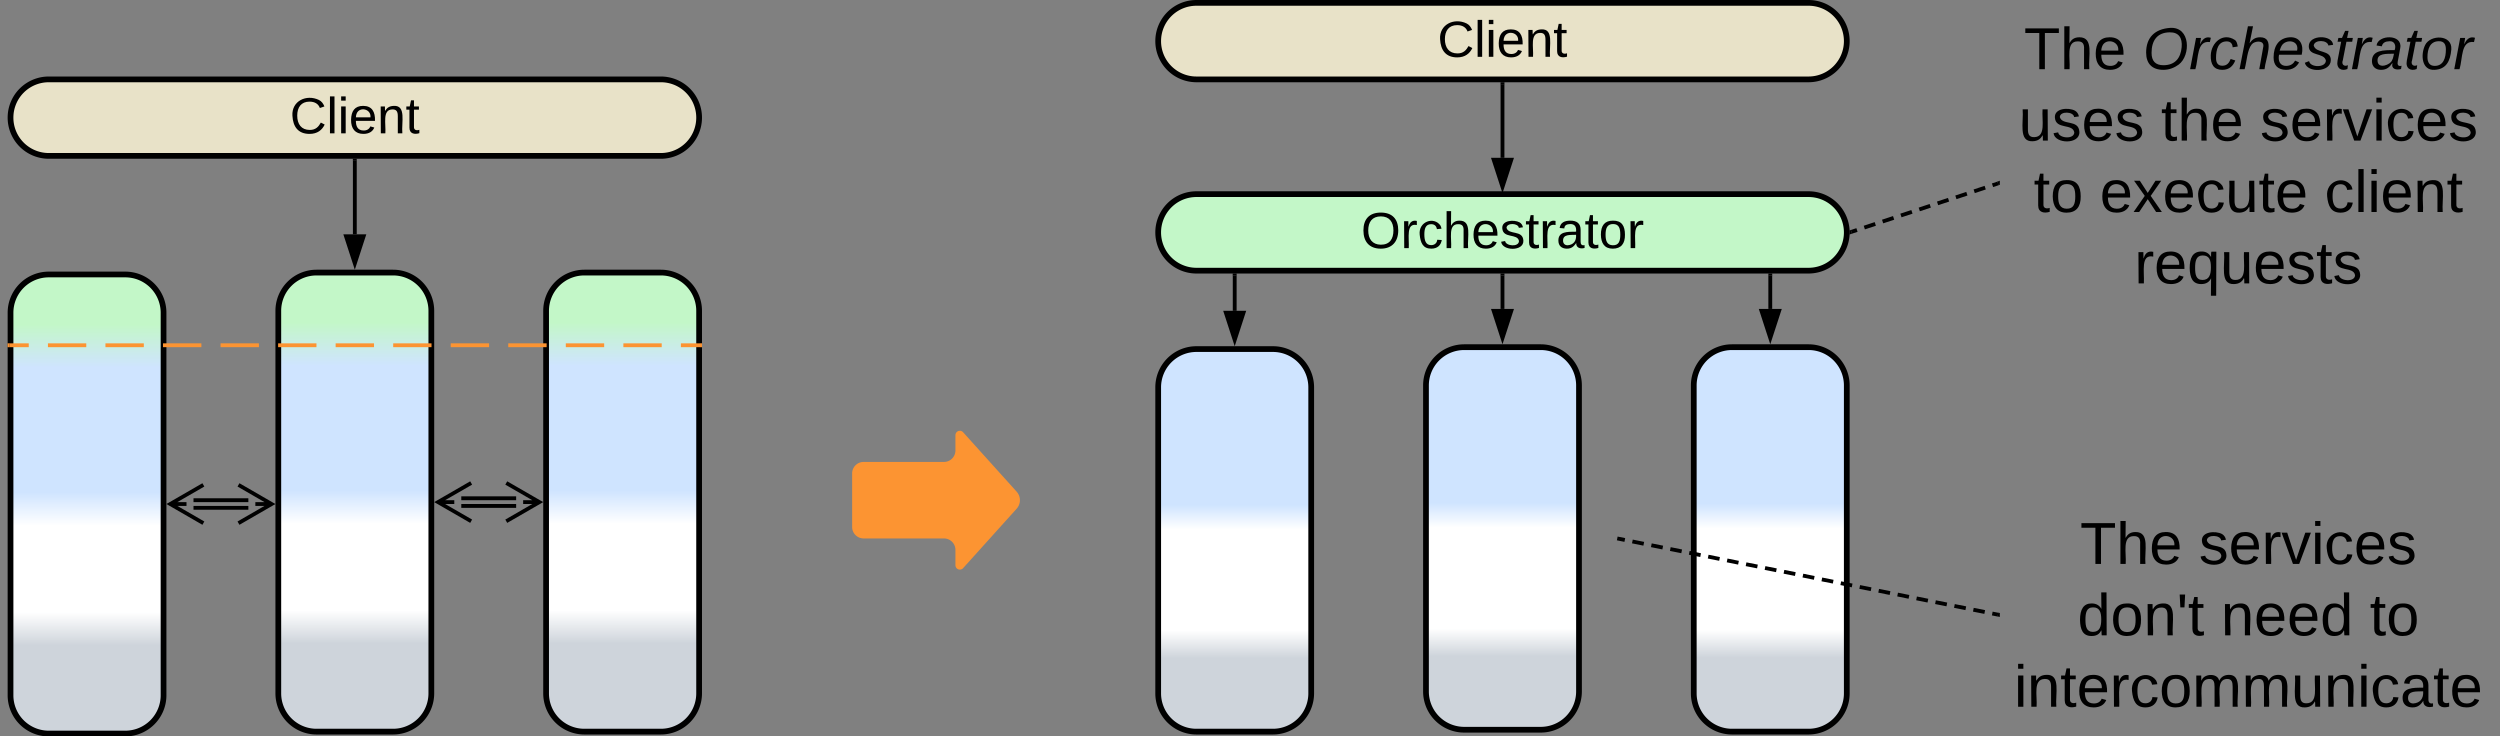 <svg xmlns="http://www.w3.org/2000/svg" xmlns:xlink="http://www.w3.org/1999/xlink" xmlns:lucid="lucid" width="1307" height="385"><rect width="100%" height="100%" fill="#808080" stroke="none"/><g transform="translate(-154.5 -418.5)" lucid:page-tab-id="0_0"><path d="M600 666a6 6 0 0 1 6-6h42a6 6 0 0 0 6-6v-8a2.3 2.3 0 0 1 4-1.54l28 31.08a6.67 6.67 0 0 1 0 8.92l-28 31.08a2.3 2.3 0 0 1-4-1.54v-8a6 6 0 0 0-6-6h-42a6 6 0 0 1-6-6z" fill="#fc9432"/><path d="M1200 426a6 6 0 0 1 6-6h248a6 6 0 0 1 6 6v150.17a6 6 0 0 1-6 6h-248a6 6 0 0 1-6-6z" stroke="#000" stroke-opacity="0" stroke-width="3" fill="#fff" fill-opacity="0"/><use xlink:href="#a" transform="matrix(1,0,0,1,1205,425) translate(7.642 29.67)"/><use xlink:href="#b" transform="matrix(1,0,0,1,1205,425) translate(69.778 29.67)"/><use xlink:href="#c" transform="matrix(1,0,0,1,1205,425) translate(4.963 67.003)"/><use xlink:href="#d" transform="matrix(1,0,0,1,1205,425) translate(79.284 67.003)"/><use xlink:href="#e" transform="matrix(1,0,0,1,1205,425) translate(131.136 67.003)"/><use xlink:href="#f" transform="matrix(1,0,0,1,1205,425) translate(12.741 104.337)"/><use xlink:href="#g" transform="matrix(1,0,0,1,1205,425) translate(47.309 104.337)"/><use xlink:href="#h" transform="matrix(1,0,0,1,1205,425) translate(164.84 104.337)"/><use xlink:href="#i" transform="matrix(1,0,0,1,1205,425) translate(65.414 141.67)"/><path d="M160 582a20 20 0 0 1 20-20h40a20 20 0 0 1 20 20v200a20 20 0 0 1-20 20h-40a20 20 0 0 1-20-20z" stroke="#000" stroke-width="3" fill="url(#j)"/><path d="M300 581a20 20 0 0 1 20-20h40a20 20 0 0 1 20 20v200a20 20 0 0 1-20 20h-40a20 20 0 0 1-20-20z" stroke="#000" stroke-width="3" fill="url(#k)"/><path d="M440 581a20 20 0 0 1 20-20h40a20 20 0 0 1 20 20v200a20 20 0 0 1-20 20h-40a20 20 0 0 1-20-20z" stroke="#000" stroke-width="3" fill="url(#l)"/><path d="M284.34 684h-28.68M284.34 680h-28.68M279.18 672l17.32 10-17.32 10m17.32-10H288M260.82 692l-17.32-10 17.32-10m-17.32 10h8.5M424.34 683h-28.68M424.34 679h-28.68M419.18 671l17.32 10-17.32 10m17.32-10H428M400.82 691l-17.32-10 17.32-10m-17.32 10h8.5" stroke="#000" stroke-width="2" fill="none"/><path d="M760 621a20 20 0 0 1 20-20h40a20 20 0 0 1 20 20v160a20 20 0 0 1-20 20h-40a20 20 0 0 1-20-20z" stroke="#000" stroke-width="3" fill="url(#m)"/><path d="M900 620a20 20 0 0 1 20-20h40a20 20 0 0 1 20 20v160a20 20 0 0 1-20 20h-40a20 20 0 0 1-20-20z" stroke="#000" stroke-width="3" fill="url(#n)"/><path d="M1040 620a20 20 0 0 1 20-20h40a20 20 0 0 1 20 20v161a20 20 0 0 1-20 20h-40a20 20 0 0 1-20-20z" stroke="#000" stroke-width="3" fill="url(#o)"/><path d="M760 540a20 20 0 0 1 20-20h320a20 20 0 0 1 20 20 20 20 0 0 1-20 20H780a20 20 0 0 1-20-20z" stroke="#000" stroke-width="3" fill="#c3f7c8"/><use xlink:href="#p" transform="matrix(1,0,0,1,765,525) translate(101.042 23.208)"/><path d="M1122.45 539.7l2.88-.96m3.83-1.27l5.74-1.9m3.83-1.26l5.75-1.9m3.83-1.26l5.75-1.9m3.83-1.26l5.74-1.9m3.84-1.27l5.74-1.9m3.83-1.25l5.74-1.9m3.83-1.27l5.75-1.9m3.83-1.26l2.87-.95" stroke="#000" stroke-width="2" fill="none"/><path d="M1122.78 540.6l-1.36.45.1-1.05-.1-1 .75-.25zM1200 515.08l-.67.22-.6-1.85 1.27-.42z" stroke="#000" stroke-width=".05" fill="#000"/><path d="M160 480a20 20 0 0 1 20-20h320a20 20 0 0 1 20 20 20 20 0 0 1-20 20H180a20 20 0 0 1-20-20z" stroke="#000" stroke-width="3" fill="#e8e2c8"/><use xlink:href="#q" transform="matrix(1,0,0,1,165,465) translate(141.042 23.208)"/><path d="M340 541v-38.5" stroke="#000" stroke-width="2" fill="none"/><path d="M340 556.26L335.37 542h9.26z" stroke="#000" stroke-width="2"/><path d="M340.98 502.53h-1.96v-1.03h1.96z" stroke="#000" stroke-width=".05"/><path d="M760 440a20 20 0 0 1 20-20h320a20 20 0 0 1 20 20 20 20 0 0 1-20 20H780a20 20 0 0 1-20-20z" stroke="#000" stroke-width="3" fill="#e8e2c8"/><use xlink:href="#q" transform="matrix(1,0,0,1,765,425) translate(141.042 23.208)"/><path d="M940 501v-38.5" stroke="#000" stroke-width="2" fill="none"/><path d="M940 516.26L935.37 502h9.26z" stroke="#000" stroke-width="2"/><path d="M940.98 462.53H939v-1.03H941z" stroke="#000" stroke-width=".05"/><path d="M940 580v-17.5" stroke="#000" stroke-width="2" fill="none"/><path d="M940 595.26L935.37 581h9.26z" stroke="#000" stroke-width="2"/><path d="M940.98 562.53H939v-1.03H941z" stroke="#000" stroke-width=".05"/><path d="M800 581v-18.5" stroke="#000" stroke-width="2" fill="none"/><path d="M800 596.26L795.37 582h9.26z" stroke="#000" stroke-width="2"/><path d="M800.98 562.53H799v-1.03H801z" stroke="#000" stroke-width=".05"/><path d="M1080 580v-17.5" stroke="#000" stroke-width="2" fill="none"/><path d="M1080 595.26l-4.63-14.26h9.27z" stroke="#000" stroke-width="2"/><path d="M1080.98 562.53h-1.95v-1.03h1.95z" stroke="#000" stroke-width=".05"/><path d="M520.5 599h-10.03m-10.03 0H480.4m-10.04 0H450.3m-10.02 0h-20.06m-10.03 0h-20.06m-10.03 0h-20.04m-10.03 0h-20.06m-10.03 0H299.9m-10.04 0H269.8m-10.02 0h-20.06m-10.03 0h-20.06m-10.03 0h-20.04m-10.03 0H159.5" stroke="#fc9432" stroke-width="2" fill="none"/><path d="M521.5 599.98h-1.03V598h1.03zM159.53 599.98h-1.03V598h1.03z" stroke="#fc9432" stroke-width=".05" fill="#fc9432"/><path d="M1200 686a6 6 0 0 1 6-6h248a6 6 0 0 1 6 6v108a6 6 0 0 1-6 6h-248a6 6 0 0 1-6-6z" stroke="#000" stroke-opacity="0" stroke-width="3" fill="#fff" fill-opacity="0"/><g><use xlink:href="#r" transform="matrix(1,0,0,1,1205,685) translate(36.981 28.326)"/><use xlink:href="#e" transform="matrix(1,0,0,1,1205,685) translate(99.117 28.326)"/><use xlink:href="#s" transform="matrix(1,0,0,1,1205,685) translate(35.642 65.66)"/><use xlink:href="#t" transform="matrix(1,0,0,1,1205,685) translate(110.654 65.66)"/><use xlink:href="#u" transform="matrix(1,0,0,1,1205,685) translate(188.432 65.66)"/><use xlink:href="#v" transform="matrix(1,0,0,1,1205,685) translate(2.5 102.993)"/></g><path d="M1000.98 700.2l2.97.6m3.96.78l5.95 1.2m3.96.78l5.96 1.2m3.96.78l5.94 1.2m3.96.78l5.94 1.2m3.96.78l5.94 1.2m3.96.78l5.94 1.2m3.96.8l5.95 1.17m3.96.8l5.94 1.18m3.96.8l5.94 1.18m3.96.8l5.94 1.2m3.96.8l5.94 1.18m3.96.8l5.94 1.17m3.96.8l5.95 1.18m3.96.8l5.94 1.2m3.96.78l5.94 1.2m3.96.8l5.94 1.18m3.96.8l5.94 1.18m3.96.8l5.95 1.18m3.95.8l5.94 1.18m3.95.8l2.97.58M1001 700.2l-1-.2" stroke="#000" stroke-width="2" fill="none"/><path d="M1200 739v2l-1.2-.25.4-1.9z" stroke="#000" stroke-width=".05" fill="#000"/><defs><path d="M127-220V0H93v-220H8v-28h204v28h-85" id="w"/><path d="M106-169C34-169 62-67 57 0H25v-261h32l-1 103c12-21 28-36 61-36 89 0 53 116 60 194h-32v-121c2-32-8-49-39-48" id="x"/><path d="M100-194c63 0 86 42 84 106H49c0 40 14 67 53 68 26 1 43-12 49-29l28 8c-11 28-37 45-77 45C44 4 14-33 15-96c1-61 26-98 85-98zm52 81c6-60-76-77-97-28-3 7-6 17-6 28h103" id="y"/><g id="a"><use transform="matrix(0.086,0,0,0.086,0,0)" xlink:href="#w"/><use transform="matrix(0.086,0,0,0.086,18.926,0)" xlink:href="#x"/><use transform="matrix(0.086,0,0,0.086,36.21,0)" xlink:href="#y"/></g><path d="M20-101c0-91 52-143 145-150 126-9 127 168 53 223-23 17-55 32-93 32C57 4 20-33 20-101zm216-33c5-57-18-91-73-90-77 1-110 51-110 125 0 49 23 75 73 75 72-1 104-45 110-110" id="z"/><path d="M66-151c12-25 30-51 66-40l-6 26C45-176 58-65 38 0H6l36-190h30" id="A"/><path d="M44-68c0 29 11 47 38 47 30 0 42-19 51-41l28 9C148-21 126 4 82 4 31 4 10-29 12-85c3-77 74-140 146-93 12 8 15 23 18 40l-31 5c-1-22-13-36-36-36-52 0-65 49-65 101" id="B"/><path d="M67-158c15-20 31-36 64-36 94 0 33 127 27 194h-32l25-140c3-38-53-32-70-12C52-117 51-51 37 0H6l51-261h31" id="C"/><path d="M111-194c62-3 86 47 72 106H45c-7 38 6 69 45 68 27-1 43-14 53-32l24 11C152-15 129 4 87 4 38 3 12-23 12-71c0-70 32-119 99-123zm44 81c14-66-71-72-95-28-4 8-8 17-11 28h106" id="D"/><path d="M55-144c13 50 104 24 104 88C159 21 15 23 1-39l26-10c6 40 102 42 102-4-13-50-104-23-104-87 0-71 143-71 148-8l-29 4c-5-35-85-37-89 0" id="E"/><path d="M51-54c-9 22 5 41 31 30L79-1C43 14 10-4 19-52l22-115H19l5-23h22l19-43h21l-9 43h35l-4 23H73" id="F"/><path d="M165-48c-4 18 1 34 23 27l-3 20c-29 8-62 0-52-35h-2C116-14 99 4 63 4 30 4 8-16 8-49c0-68 71-67 138-67 10-26 0-56-31-54-26 1-42 9-47 31l-32-5c8-67 160-71 144 15-5 28-9 54-15 81zM42-50c3 52 80 24 89-6 7-12 7-24 11-38-47 1-103-4-100 44" id="G"/><path d="M30-147c31-64 166-65 159 27C183-49 158 1 86 4 9 8 1-88 30-147zM88-20c53 0 68-48 68-100 0-31-11-51-44-50-52 1-68 46-68 97 0 32 13 53 44 53" id="H"/><g id="b"><use transform="matrix(0.086,0,0,0.086,0,0)" xlink:href="#z"/><use transform="matrix(0.086,0,0,0.086,24.198,0)" xlink:href="#A"/><use transform="matrix(0.086,0,0,0.086,34.481,0)" xlink:href="#B"/><use transform="matrix(0.086,0,0,0.086,50.037,0)" xlink:href="#C"/><use transform="matrix(0.086,0,0,0.086,67.321,0)" xlink:href="#D"/><use transform="matrix(0.086,0,0,0.086,84.605,0)" xlink:href="#E"/><use transform="matrix(0.086,0,0,0.086,100.16,0)" xlink:href="#F"/><use transform="matrix(0.086,0,0,0.086,108.802,0)" xlink:href="#A"/><use transform="matrix(0.086,0,0,0.086,119.086,0)" xlink:href="#G"/><use transform="matrix(0.086,0,0,0.086,136.37,0)" xlink:href="#F"/><use transform="matrix(0.086,0,0,0.086,145.012,0)" xlink:href="#H"/><use transform="matrix(0.086,0,0,0.086,162.296,0)" xlink:href="#A"/></g><path d="M84 4C-5 8 30-112 23-190h32v120c0 31 7 50 39 49 72-2 45-101 50-169h31l1 190h-30c-1-10 1-25-2-33-11 22-28 36-60 37" id="I"/><path d="M135-143c-3-34-86-38-87 0 15 53 115 12 119 90S17 21 10-45l28-5c4 36 97 45 98 0-10-56-113-15-118-90-4-57 82-63 122-42 12 7 21 19 24 35" id="J"/><g id="c"><use transform="matrix(0.086,0,0,0.086,0,0)" xlink:href="#I"/><use transform="matrix(0.086,0,0,0.086,17.284,0)" xlink:href="#J"/><use transform="matrix(0.086,0,0,0.086,32.84,0)" xlink:href="#y"/><use transform="matrix(0.086,0,0,0.086,50.123,0)" xlink:href="#J"/></g><path d="M59-47c-2 24 18 29 38 22v24C64 9 27 4 27-40v-127H5v-23h24l9-43h21v43h35v23H59v120" id="K"/><g id="d"><use transform="matrix(0.086,0,0,0.086,0,0)" xlink:href="#K"/><use transform="matrix(0.086,0,0,0.086,8.642,0)" xlink:href="#x"/><use transform="matrix(0.086,0,0,0.086,25.926,0)" xlink:href="#y"/></g><path d="M114-163C36-179 61-72 57 0H25l-1-190h30c1 12-1 29 2 39 6-27 23-49 58-41v29" id="L"/><path d="M108 0H70L1-190h34L89-25l56-165h34" id="M"/><path d="M24-231v-30h32v30H24zM24 0v-190h32V0H24" id="N"/><path d="M96-169c-40 0-48 33-48 73s9 75 48 75c24 0 41-14 43-38l32 2c-6 37-31 61-74 61-59 0-76-41-82-99-10-93 101-131 147-64 4 7 5 14 7 22l-32 3c-4-21-16-35-41-35" id="O"/><g id="e"><use transform="matrix(0.086,0,0,0.086,0,0)" xlink:href="#J"/><use transform="matrix(0.086,0,0,0.086,15.556,0)" xlink:href="#y"/><use transform="matrix(0.086,0,0,0.086,32.84,0)" xlink:href="#L"/><use transform="matrix(0.086,0,0,0.086,43.123,0)" xlink:href="#M"/><use transform="matrix(0.086,0,0,0.086,58.679,0)" xlink:href="#N"/><use transform="matrix(0.086,0,0,0.086,65.506,0)" xlink:href="#O"/><use transform="matrix(0.086,0,0,0.086,81.062,0)" xlink:href="#y"/><use transform="matrix(0.086,0,0,0.086,98.346,0)" xlink:href="#J"/></g><path d="M100-194c62-1 85 37 85 99 1 63-27 99-86 99S16-35 15-95c0-66 28-99 85-99zM99-20c44 1 53-31 53-75 0-43-8-75-51-75s-53 32-53 75 10 74 51 75" id="P"/><g id="f"><use transform="matrix(0.086,0,0,0.086,0,0)" xlink:href="#K"/><use transform="matrix(0.086,0,0,0.086,8.642,0)" xlink:href="#P"/></g><path d="M141 0L90-78 38 0H4l68-98-65-92h35l48 74 47-74h35l-64 92 68 98h-35" id="Q"/><g id="g"><use transform="matrix(0.086,0,0,0.086,0,0)" xlink:href="#y"/><use transform="matrix(0.086,0,0,0.086,17.284,0)" xlink:href="#Q"/><use transform="matrix(0.086,0,0,0.086,32.84,0)" xlink:href="#y"/><use transform="matrix(0.086,0,0,0.086,50.123,0)" xlink:href="#O"/><use transform="matrix(0.086,0,0,0.086,65.679,0)" xlink:href="#I"/><use transform="matrix(0.086,0,0,0.086,82.963,0)" xlink:href="#K"/><use transform="matrix(0.086,0,0,0.086,91.605,0)" xlink:href="#y"/></g><path d="M24 0v-261h32V0H24" id="R"/><path d="M117-194c89-4 53 116 60 194h-32v-121c0-31-8-49-39-48C34-167 62-67 57 0H25l-1-190h30c1 10-1 24 2 32 11-22 29-35 61-36" id="S"/><g id="h"><use transform="matrix(0.086,0,0,0.086,0,0)" xlink:href="#O"/><use transform="matrix(0.086,0,0,0.086,15.556,0)" xlink:href="#R"/><use transform="matrix(0.086,0,0,0.086,22.383,0)" xlink:href="#N"/><use transform="matrix(0.086,0,0,0.086,29.21,0)" xlink:href="#y"/><use transform="matrix(0.086,0,0,0.086,46.494,0)" xlink:href="#S"/><use transform="matrix(0.086,0,0,0.086,63.778,0)" xlink:href="#K"/></g><path d="M145-31C134-9 116 4 85 4 32 4 16-35 15-94c0-59 17-99 70-100 32-1 48 14 60 33 0-11-1-24 2-32h30l-1 268h-32zM93-21c41 0 51-33 51-76s-8-73-50-73c-40 0-46 35-46 75s5 74 45 74" id="T"/><g id="i"><use transform="matrix(0.086,0,0,0.086,0,0)" xlink:href="#L"/><use transform="matrix(0.086,0,0,0.086,10.284,0)" xlink:href="#y"/><use transform="matrix(0.086,0,0,0.086,27.568,0)" xlink:href="#T"/><use transform="matrix(0.086,0,0,0.086,44.852,0)" xlink:href="#I"/><use transform="matrix(0.086,0,0,0.086,62.136,0)" xlink:href="#y"/><use transform="matrix(0.086,0,0,0.086,79.42,0)" xlink:href="#J"/><use transform="matrix(0.086,0,0,0.086,94.975,0)" xlink:href="#K"/><use transform="matrix(0.086,0,0,0.086,103.617,0)" xlink:href="#J"/></g><linearGradient gradientUnits="userSpaceOnUse" id="j" x1="160" y1="802" x2="160" y2="562"><stop offset="19.2%" stop-color="#ced4db"/><stop offset="26.45%" stop-color="#fff"/><stop offset="45.29%" stop-color="#fff"/><stop offset="52.54%" stop-color="#cfe4ff"/><stop offset="79.71%" stop-color="#cfe4ff"/><stop offset="89.13%" stop-color="#c3f7c8"/></linearGradient><linearGradient gradientUnits="userSpaceOnUse" id="k" x1="300" y1="801" x2="300" y2="561"><stop offset="19.2%" stop-color="#ced4db"/><stop offset="26.45%" stop-color="#fff"/><stop offset="45.29%" stop-color="#fff"/><stop offset="52.54%" stop-color="#cfe4ff"/><stop offset="79.71%" stop-color="#cfe4ff"/><stop offset="89.13%" stop-color="#c3f7c8"/></linearGradient><linearGradient gradientUnits="userSpaceOnUse" id="l" x1="440" y1="801" x2="440" y2="561"><stop offset="19.2%" stop-color="#ced4db"/><stop offset="26.45%" stop-color="#fff"/><stop offset="45.29%" stop-color="#fff"/><stop offset="52.54%" stop-color="#cfe4ff"/><stop offset="79.71%" stop-color="#cfe4ff"/><stop offset="89.13%" stop-color="#c3f7c8"/></linearGradient><linearGradient gradientUnits="userSpaceOnUse" id="m" x1="760" y1="801" x2="760" y2="601"><stop offset="19.2%" stop-color="#ced4db"/><stop offset="26.45%" stop-color="#fff"/><stop offset="52.86%" stop-color="#fff"/><stop offset="59.29%" stop-color="#cfe4ff"/></linearGradient><linearGradient gradientUnits="userSpaceOnUse" id="n" x1="900" y1="800" x2="900" y2="600"><stop offset="19.2%" stop-color="#ced4db"/><stop offset="26.45%" stop-color="#fff"/><stop offset="52.86%" stop-color="#fff"/><stop offset="59.29%" stop-color="#cfe4ff"/></linearGradient><linearGradient gradientUnits="userSpaceOnUse" id="o" x1="1040" y1="801" x2="1040" y2="600"><stop offset="19.2%" stop-color="#ced4db"/><stop offset="26.45%" stop-color="#fff"/><stop offset="52.86%" stop-color="#fff"/><stop offset="59.29%" stop-color="#cfe4ff"/></linearGradient><path d="M140-251c81 0 123 46 123 126C263-46 219 4 140 4 59 4 17-45 17-125s42-126 123-126zm0 227c63 0 89-41 89-101s-29-99-89-99c-61 0-89 39-89 99S79-25 140-24" id="U"/><path d="M141-36C126-15 110 5 73 4 37 3 15-17 15-53c-1-64 63-63 125-63 3-35-9-54-41-54-24 1-41 7-42 31l-33-3c5-37 33-52 76-52 45 0 72 20 72 64v82c-1 20 7 32 28 27v20c-31 9-61-2-59-35zM48-53c0 20 12 33 32 33 41-3 63-29 60-74-43 2-92-5-92 41" id="V"/><g id="p"><use transform="matrix(0.074,0,0,0.074,0,0)" xlink:href="#U"/><use transform="matrix(0.074,0,0,0.074,20.741,0)" xlink:href="#L"/><use transform="matrix(0.074,0,0,0.074,29.556,0)" xlink:href="#O"/><use transform="matrix(0.074,0,0,0.074,42.889,0)" xlink:href="#x"/><use transform="matrix(0.074,0,0,0.074,57.704,0)" xlink:href="#y"/><use transform="matrix(0.074,0,0,0.074,72.519,0)" xlink:href="#J"/><use transform="matrix(0.074,0,0,0.074,85.852,0)" xlink:href="#K"/><use transform="matrix(0.074,0,0,0.074,93.259,0)" xlink:href="#L"/><use transform="matrix(0.074,0,0,0.074,102.074,0)" xlink:href="#V"/><use transform="matrix(0.074,0,0,0.074,116.889,0)" xlink:href="#K"/><use transform="matrix(0.074,0,0,0.074,124.296,0)" xlink:href="#P"/><use transform="matrix(0.074,0,0,0.074,139.111,0)" xlink:href="#L"/></g><path d="M212-179c-10-28-35-45-73-45-59 0-87 40-87 99 0 60 29 101 89 101 43 0 62-24 78-52l27 14C228-24 195 4 139 4 59 4 22-46 18-125c-6-104 99-153 187-111 19 9 31 26 39 46" id="W"/><g id="q"><use transform="matrix(0.074,0,0,0.074,0,0)" xlink:href="#W"/><use transform="matrix(0.074,0,0,0.074,19.185,0)" xlink:href="#R"/><use transform="matrix(0.074,0,0,0.074,25.037,0)" xlink:href="#N"/><use transform="matrix(0.074,0,0,0.074,30.889,0)" xlink:href="#y"/><use transform="matrix(0.074,0,0,0.074,45.704,0)" xlink:href="#S"/><use transform="matrix(0.074,0,0,0.074,60.519,0)" xlink:href="#K"/></g><g id="r"><use transform="matrix(0.086,0,0,0.086,0,0)" xlink:href="#w"/><use transform="matrix(0.086,0,0,0.086,18.926,0)" xlink:href="#x"/><use transform="matrix(0.086,0,0,0.086,36.21,0)" xlink:href="#y"/></g><path d="M85-194c31 0 48 13 60 33l-1-100h32l1 261h-30c-2-10 0-23-3-31C134-8 116 4 85 4 32 4 16-35 15-94c0-66 23-100 70-100zm9 24c-40 0-46 34-46 75 0 40 6 74 45 74 42 0 51-32 51-76 0-42-9-74-50-73" id="X"/><path d="M47-170H22l-4-78h33" id="Y"/><g id="s"><use transform="matrix(0.086,0,0,0.086,0,0)" xlink:href="#X"/><use transform="matrix(0.086,0,0,0.086,17.284,0)" xlink:href="#P"/><use transform="matrix(0.086,0,0,0.086,34.568,0)" xlink:href="#S"/><use transform="matrix(0.086,0,0,0.086,51.852,0)" xlink:href="#Y"/><use transform="matrix(0.086,0,0,0.086,57.728,0)" xlink:href="#K"/></g><g id="t"><use transform="matrix(0.086,0,0,0.086,0,0)" xlink:href="#S"/><use transform="matrix(0.086,0,0,0.086,17.284,0)" xlink:href="#y"/><use transform="matrix(0.086,0,0,0.086,34.568,0)" xlink:href="#y"/><use transform="matrix(0.086,0,0,0.086,51.852,0)" xlink:href="#X"/></g><g id="u"><use transform="matrix(0.086,0,0,0.086,0,0)" xlink:href="#K"/><use transform="matrix(0.086,0,0,0.086,8.642,0)" xlink:href="#P"/></g><path d="M210-169c-67 3-38 105-44 169h-31v-121c0-29-5-50-35-48C34-165 62-65 56 0H25l-1-190h30c1 10-1 24 2 32 10-44 99-50 107 0 11-21 27-35 58-36 85-2 47 119 55 194h-31v-121c0-29-5-49-35-48" id="Z"/><g id="v"><use transform="matrix(0.086,0,0,0.086,0,0)" xlink:href="#N"/><use transform="matrix(0.086,0,0,0.086,6.827,0)" xlink:href="#S"/><use transform="matrix(0.086,0,0,0.086,24.111,0)" xlink:href="#K"/><use transform="matrix(0.086,0,0,0.086,32.753,0)" xlink:href="#y"/><use transform="matrix(0.086,0,0,0.086,50.037,0)" xlink:href="#L"/><use transform="matrix(0.086,0,0,0.086,60.321,0)" xlink:href="#O"/><use transform="matrix(0.086,0,0,0.086,75.877,0)" xlink:href="#P"/><use transform="matrix(0.086,0,0,0.086,93.16,0)" xlink:href="#Z"/><use transform="matrix(0.086,0,0,0.086,119,0)" xlink:href="#Z"/><use transform="matrix(0.086,0,0,0.086,144.84,0)" xlink:href="#I"/><use transform="matrix(0.086,0,0,0.086,162.123,0)" xlink:href="#S"/><use transform="matrix(0.086,0,0,0.086,179.407,0)" xlink:href="#N"/><use transform="matrix(0.086,0,0,0.086,186.235,0)" xlink:href="#O"/><use transform="matrix(0.086,0,0,0.086,201.79,0)" xlink:href="#V"/><use transform="matrix(0.086,0,0,0.086,219.074,0)" xlink:href="#K"/><use transform="matrix(0.086,0,0,0.086,227.716,0)" xlink:href="#y"/></g></defs></g></svg>